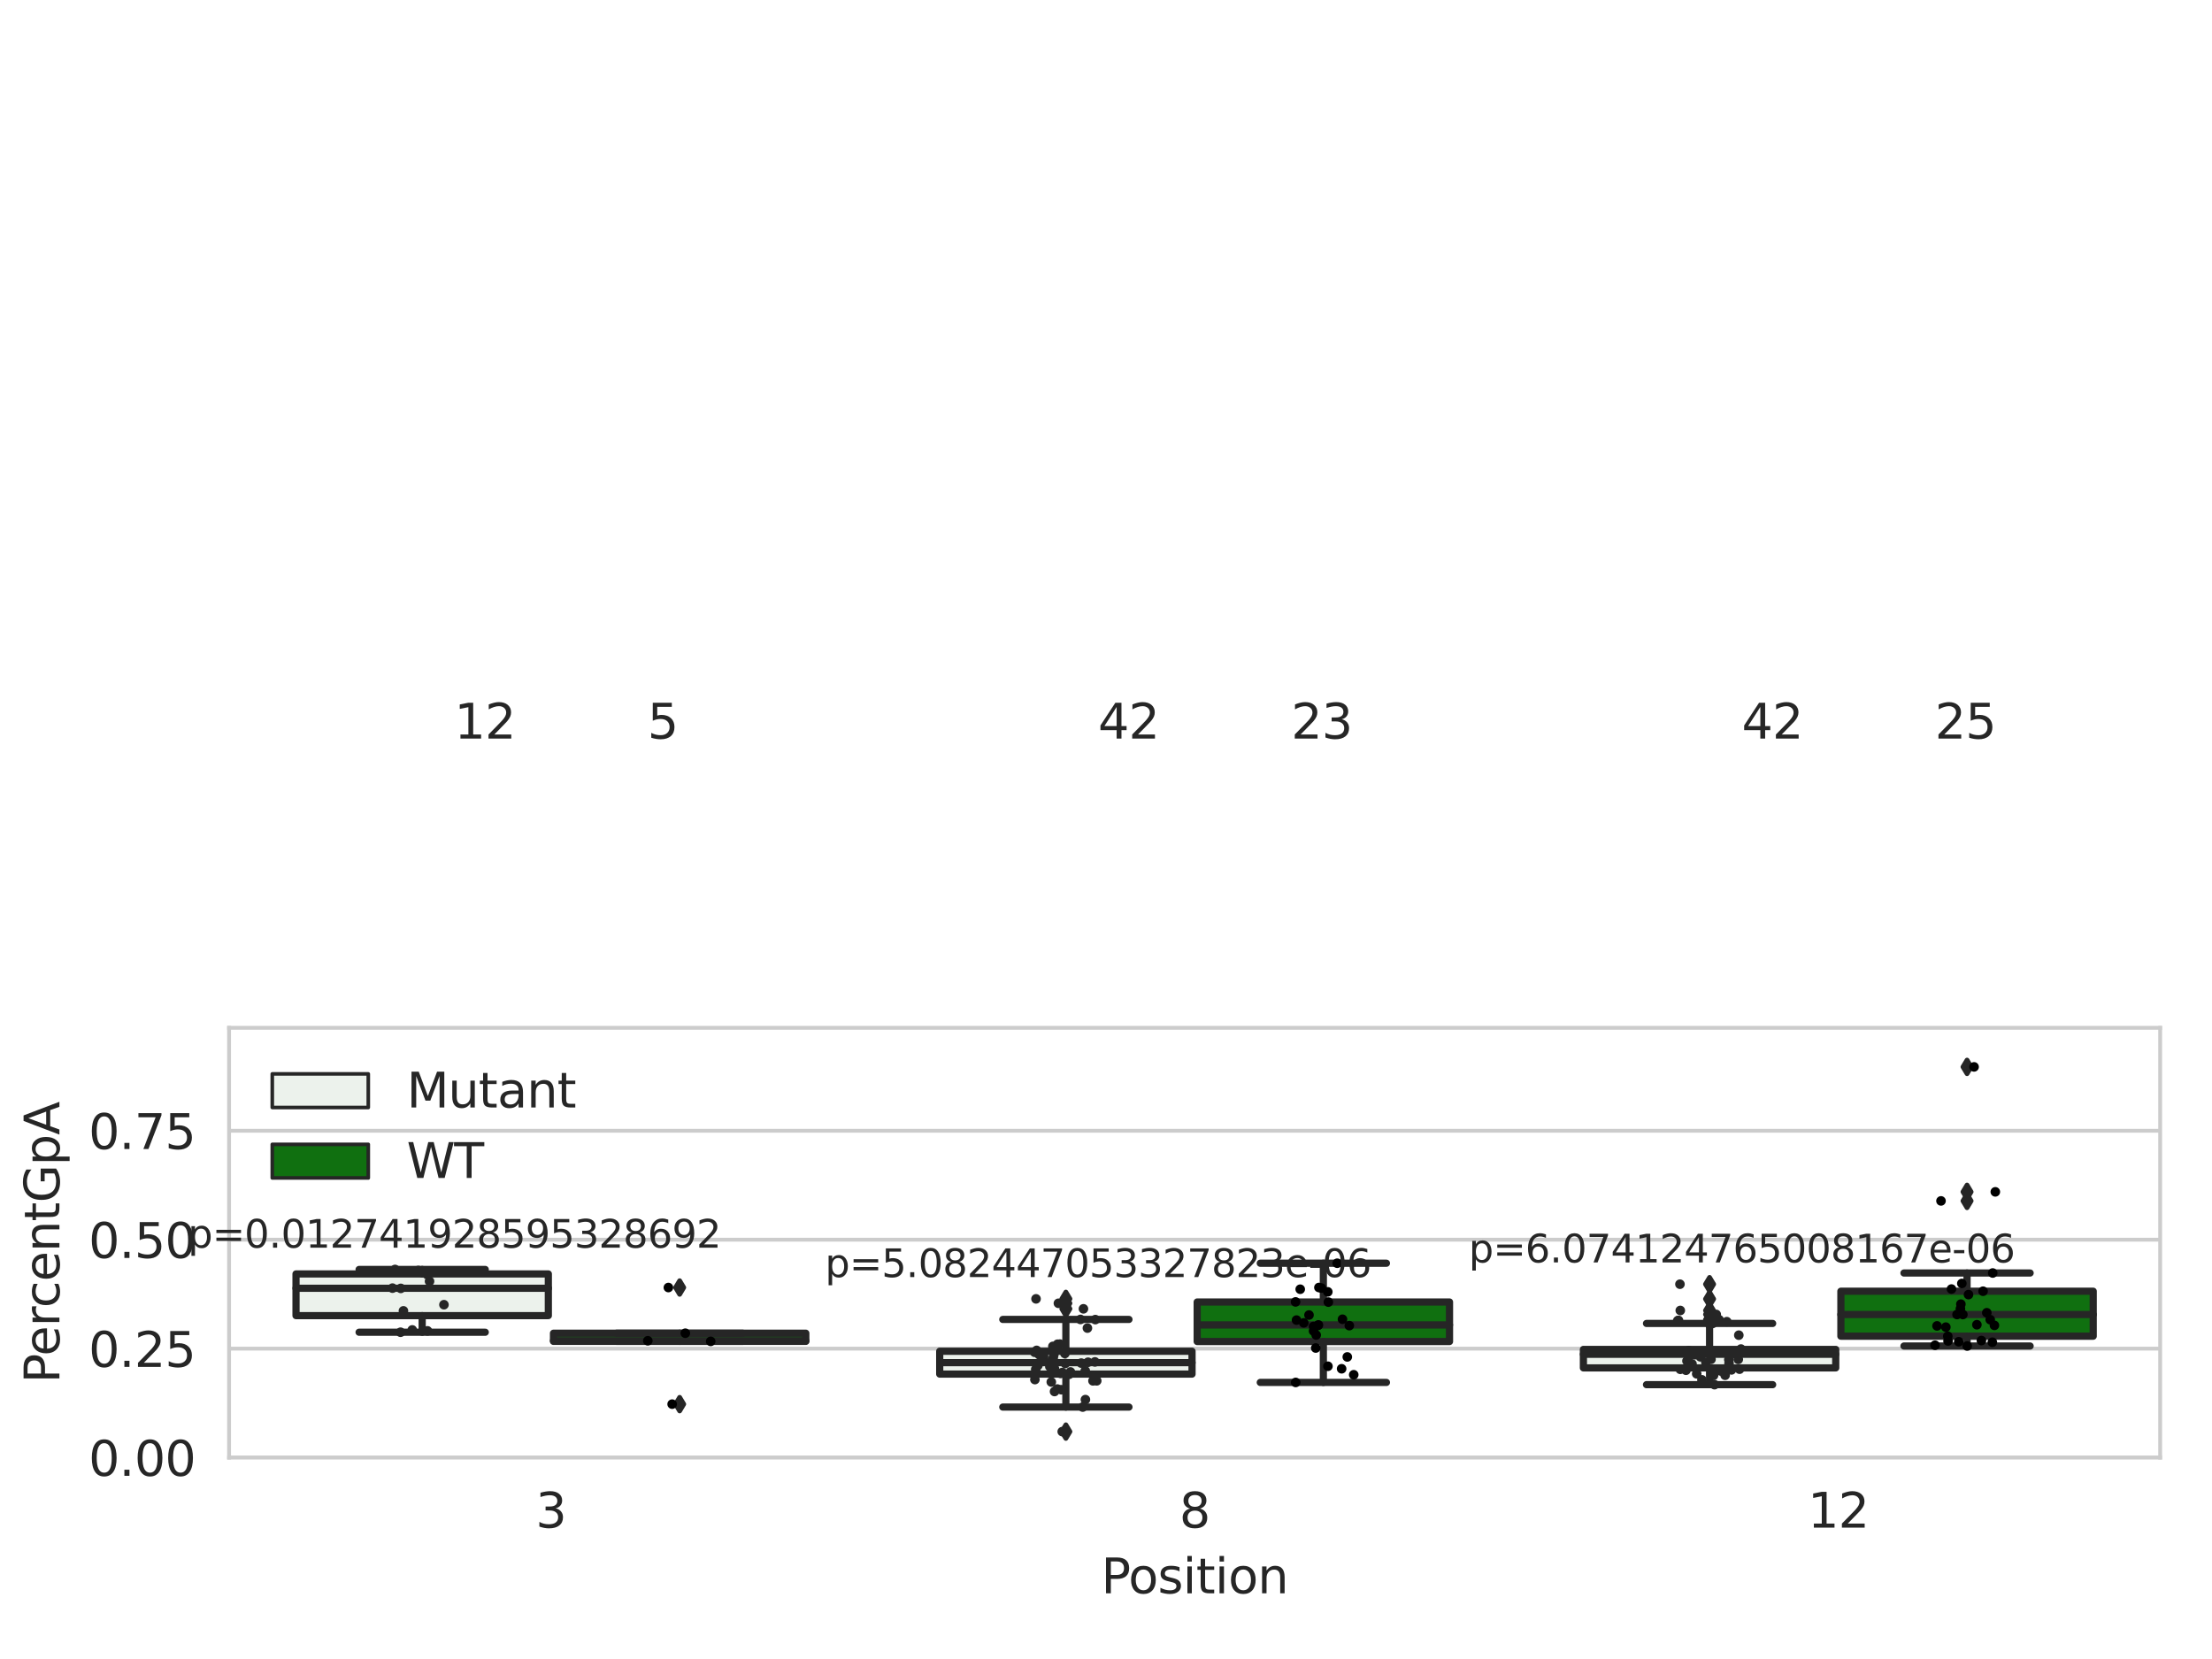 <?xml version="1.0" encoding="utf-8" standalone="no"?>
<!DOCTYPE svg PUBLIC "-//W3C//DTD SVG 1.1//EN"
  "http://www.w3.org/Graphics/SVG/1.1/DTD/svg11.dtd">
<svg xmlns:xlink="http://www.w3.org/1999/xlink" width="460.8pt" height="345.6pt" viewBox="0 0 460.8 345.6" xmlns="http://www.w3.org/2000/svg" version="1.1">
 <defs>
  <style type="text/css">*{stroke-linejoin: round; stroke-linecap: butt}</style>
 </defs>
 <g id="figure_1">
  <g id="patch_1">
   <path d="M 0 345.6 
L 460.8 345.6 
L 460.8 0 
L 0 0 
z
" style="fill: #ffffff"/>
  </g>
  <g id="axes_1">
   <g id="patch_2">
    <path d="M 47.72 303.64 
L 450 303.64 
L 450 214.114 
L 47.72 214.114 
z
" style="fill: #ffffff"/>
   </g>
   <g id="matplotlib.axis_1">
    <g id="xtick_1">
     <g id="text_1">
      <!-- 3 -->
      <g style="fill: #262626" transform="translate(111.585 318.238) scale(0.1 -0.1)">
       <defs>
        <path id="DejaVuSans-33" d="M 2597 2516 
Q 3050 2419 3304 2112 
Q 3559 1806 3559 1356 
Q 3559 666 3084 287 
Q 2609 -91 1734 -91 
Q 1441 -91 1130 -33 
Q 819 25 488 141 
L 488 750 
Q 750 597 1062 519 
Q 1375 441 1716 441 
Q 2309 441 2620 675 
Q 2931 909 2931 1356 
Q 2931 1769 2642 2001 
Q 2353 2234 1838 2234 
L 1294 2234 
L 1294 2753 
L 1863 2753 
Q 2328 2753 2575 2939 
Q 2822 3125 2822 3475 
Q 2822 3834 2567 4026 
Q 2313 4219 1838 4219 
Q 1578 4219 1281 4162 
Q 984 4106 628 3988 
L 628 4550 
Q 988 4650 1302 4700 
Q 1616 4750 1894 4750 
Q 2613 4750 3031 4423 
Q 3450 4097 3450 3541 
Q 3450 3153 3228 2886 
Q 3006 2619 2597 2516 
z
" transform="scale(0.016)"/>
       </defs>
       <use xlink:href="#DejaVuSans-33"/>
      </g>
     </g>
    </g>
    <g id="xtick_2">
     <g id="text_2">
      <!-- 8 -->
      <g style="fill: #262626" transform="translate(245.679 318.238) scale(0.1 -0.1)">
       <defs>
        <path id="DejaVuSans-38" d="M 2034 2216 
Q 1584 2216 1326 1975 
Q 1069 1734 1069 1313 
Q 1069 891 1326 650 
Q 1584 409 2034 409 
Q 2484 409 2743 651 
Q 3003 894 3003 1313 
Q 3003 1734 2745 1975 
Q 2488 2216 2034 2216 
z
M 1403 2484 
Q 997 2584 770 2862 
Q 544 3141 544 3541 
Q 544 4100 942 4425 
Q 1341 4750 2034 4750 
Q 2731 4750 3128 4425 
Q 3525 4100 3525 3541 
Q 3525 3141 3298 2862 
Q 3072 2584 2669 2484 
Q 3125 2378 3379 2068 
Q 3634 1759 3634 1313 
Q 3634 634 3220 271 
Q 2806 -91 2034 -91 
Q 1263 -91 848 271 
Q 434 634 434 1313 
Q 434 1759 690 2068 
Q 947 2378 1403 2484 
z
M 1172 3481 
Q 1172 3119 1398 2916 
Q 1625 2713 2034 2713 
Q 2441 2713 2670 2916 
Q 2900 3119 2900 3481 
Q 2900 3844 2670 4047 
Q 2441 4250 2034 4250 
Q 1625 4250 1398 4047 
Q 1172 3844 1172 3481 
z
" transform="scale(0.016)"/>
       </defs>
       <use xlink:href="#DejaVuSans-38"/>
      </g>
     </g>
    </g>
    <g id="xtick_3">
     <g id="text_3">
      <!-- 12 -->
      <g style="fill: #262626" transform="translate(376.591 318.238) scale(0.1 -0.1)">
       <defs>
        <path id="DejaVuSans-31" d="M 794 531 
L 1825 531 
L 1825 4091 
L 703 3866 
L 703 4441 
L 1819 4666 
L 2450 4666 
L 2450 531 
L 3481 531 
L 3481 0 
L 794 0 
L 794 531 
z
" transform="scale(0.016)"/>
        <path id="DejaVuSans-32" d="M 1228 531 
L 3431 531 
L 3431 0 
L 469 0 
L 469 531 
Q 828 903 1448 1529 
Q 2069 2156 2228 2338 
Q 2531 2678 2651 2914 
Q 2772 3150 2772 3378 
Q 2772 3750 2511 3984 
Q 2250 4219 1831 4219 
Q 1534 4219 1204 4116 
Q 875 4013 500 3803 
L 500 4441 
Q 881 4594 1212 4672 
Q 1544 4750 1819 4750 
Q 2544 4750 2975 4387 
Q 3406 4025 3406 3419 
Q 3406 3131 3298 2873 
Q 3191 2616 2906 2266 
Q 2828 2175 2409 1742 
Q 1991 1309 1228 531 
z
" transform="scale(0.016)"/>
       </defs>
       <use xlink:href="#DejaVuSans-31"/>
       <use xlink:href="#DejaVuSans-32" x="63.623"/>
      </g>
     </g>
    </g>
    <g id="text_4">
     <!-- Position -->
     <g style="fill: #262626" transform="translate(229.396 331.917) scale(0.1 -0.1)">
      <defs>
       <path id="DejaVuSans-50" d="M 1259 4147 
L 1259 2394 
L 2053 2394 
Q 2494 2394 2734 2622 
Q 2975 2850 2975 3272 
Q 2975 3691 2734 3919 
Q 2494 4147 2053 4147 
L 1259 4147 
z
M 628 4666 
L 2053 4666 
Q 2838 4666 3239 4311 
Q 3641 3956 3641 3272 
Q 3641 2581 3239 2228 
Q 2838 1875 2053 1875 
L 1259 1875 
L 1259 0 
L 628 0 
L 628 4666 
z
" transform="scale(0.016)"/>
       <path id="DejaVuSans-6f" d="M 1959 3097 
Q 1497 3097 1228 2736 
Q 959 2375 959 1747 
Q 959 1119 1226 758 
Q 1494 397 1959 397 
Q 2419 397 2687 759 
Q 2956 1122 2956 1747 
Q 2956 2369 2687 2733 
Q 2419 3097 1959 3097 
z
M 1959 3584 
Q 2709 3584 3137 3096 
Q 3566 2609 3566 1747 
Q 3566 888 3137 398 
Q 2709 -91 1959 -91 
Q 1206 -91 779 398 
Q 353 888 353 1747 
Q 353 2609 779 3096 
Q 1206 3584 1959 3584 
z
" transform="scale(0.016)"/>
       <path id="DejaVuSans-73" d="M 2834 3397 
L 2834 2853 
Q 2591 2978 2328 3040 
Q 2066 3103 1784 3103 
Q 1356 3103 1142 2972 
Q 928 2841 928 2578 
Q 928 2378 1081 2264 
Q 1234 2150 1697 2047 
L 1894 2003 
Q 2506 1872 2764 1633 
Q 3022 1394 3022 966 
Q 3022 478 2636 193 
Q 2250 -91 1575 -91 
Q 1294 -91 989 -36 
Q 684 19 347 128 
L 347 722 
Q 666 556 975 473 
Q 1284 391 1588 391 
Q 1994 391 2212 530 
Q 2431 669 2431 922 
Q 2431 1156 2273 1281 
Q 2116 1406 1581 1522 
L 1381 1569 
Q 847 1681 609 1914 
Q 372 2147 372 2553 
Q 372 3047 722 3315 
Q 1072 3584 1716 3584 
Q 2034 3584 2315 3537 
Q 2597 3491 2834 3397 
z
" transform="scale(0.016)"/>
       <path id="DejaVuSans-69" d="M 603 3500 
L 1178 3500 
L 1178 0 
L 603 0 
L 603 3500 
z
M 603 4863 
L 1178 4863 
L 1178 4134 
L 603 4134 
L 603 4863 
z
" transform="scale(0.016)"/>
       <path id="DejaVuSans-74" d="M 1172 4494 
L 1172 3500 
L 2356 3500 
L 2356 3053 
L 1172 3053 
L 1172 1153 
Q 1172 725 1289 603 
Q 1406 481 1766 481 
L 2356 481 
L 2356 0 
L 1766 0 
Q 1100 0 847 248 
Q 594 497 594 1153 
L 594 3053 
L 172 3053 
L 172 3500 
L 594 3500 
L 594 4494 
L 1172 4494 
z
" transform="scale(0.016)"/>
       <path id="DejaVuSans-6e" d="M 3513 2113 
L 3513 0 
L 2938 0 
L 2938 2094 
Q 2938 2591 2744 2837 
Q 2550 3084 2163 3084 
Q 1697 3084 1428 2787 
Q 1159 2491 1159 1978 
L 1159 0 
L 581 0 
L 581 3500 
L 1159 3500 
L 1159 2956 
Q 1366 3272 1645 3428 
Q 1925 3584 2291 3584 
Q 2894 3584 3203 3211 
Q 3513 2838 3513 2113 
z
" transform="scale(0.016)"/>
      </defs>
      <use xlink:href="#DejaVuSans-50"/>
      <use xlink:href="#DejaVuSans-6f" x="56.678"/>
      <use xlink:href="#DejaVuSans-73" x="117.859"/>
      <use xlink:href="#DejaVuSans-69" x="169.959"/>
      <use xlink:href="#DejaVuSans-74" x="197.742"/>
      <use xlink:href="#DejaVuSans-69" x="236.951"/>
      <use xlink:href="#DejaVuSans-6f" x="264.734"/>
      <use xlink:href="#DejaVuSans-6e" x="325.916"/>
     </g>
    </g>
   </g>
   <g id="matplotlib.axis_2">
    <g id="ytick_1">
     <g id="line2d_1">
      <path d="M 47.72 303.64 
L 450 303.64 
" clip-path="url(#p0fbc4bfdc2)" style="fill: none; stroke: #cccccc; stroke-width: 0.8; stroke-linecap: round"/>
     </g>
     <g id="text_5">
      <!-- 0.00 -->
      <g style="fill: #262626" transform="translate(18.454 307.439) scale(0.1 -0.1)">
       <defs>
        <path id="DejaVuSans-30" d="M 2034 4250 
Q 1547 4250 1301 3770 
Q 1056 3291 1056 2328 
Q 1056 1369 1301 889 
Q 1547 409 2034 409 
Q 2525 409 2770 889 
Q 3016 1369 3016 2328 
Q 3016 3291 2770 3770 
Q 2525 4250 2034 4250 
z
M 2034 4750 
Q 2819 4750 3233 4129 
Q 3647 3509 3647 2328 
Q 3647 1150 3233 529 
Q 2819 -91 2034 -91 
Q 1250 -91 836 529 
Q 422 1150 422 2328 
Q 422 3509 836 4129 
Q 1250 4750 2034 4750 
z
" transform="scale(0.016)"/>
        <path id="DejaVuSans-2e" d="M 684 794 
L 1344 794 
L 1344 0 
L 684 0 
L 684 794 
z
" transform="scale(0.016)"/>
       </defs>
       <use xlink:href="#DejaVuSans-30"/>
       <use xlink:href="#DejaVuSans-2e" x="63.623"/>
       <use xlink:href="#DejaVuSans-30" x="95.41"/>
       <use xlink:href="#DejaVuSans-30" x="159.033"/>
      </g>
     </g>
    </g>
    <g id="ytick_2">
     <g id="line2d_2">
      <path d="M 47.72 280.946 
L 450 280.946 
" clip-path="url(#p0fbc4bfdc2)" style="fill: none; stroke: #cccccc; stroke-width: 0.8; stroke-linecap: round"/>
     </g>
     <g id="text_6">
      <!-- 0.25 -->
      <g style="fill: #262626" transform="translate(18.454 284.745) scale(0.1 -0.1)">
       <defs>
        <path id="DejaVuSans-35" d="M 691 4666 
L 3169 4666 
L 3169 4134 
L 1269 4134 
L 1269 2991 
Q 1406 3038 1543 3061 
Q 1681 3084 1819 3084 
Q 2600 3084 3056 2656 
Q 3513 2228 3513 1497 
Q 3513 744 3044 326 
Q 2575 -91 1722 -91 
Q 1428 -91 1123 -41 
Q 819 9 494 109 
L 494 744 
Q 775 591 1075 516 
Q 1375 441 1709 441 
Q 2250 441 2565 725 
Q 2881 1009 2881 1497 
Q 2881 1984 2565 2268 
Q 2250 2553 1709 2553 
Q 1456 2553 1204 2497 
Q 953 2441 691 2322 
L 691 4666 
z
" transform="scale(0.016)"/>
       </defs>
       <use xlink:href="#DejaVuSans-30"/>
       <use xlink:href="#DejaVuSans-2e" x="63.623"/>
       <use xlink:href="#DejaVuSans-32" x="95.41"/>
       <use xlink:href="#DejaVuSans-35" x="159.033"/>
      </g>
     </g>
    </g>
    <g id="ytick_3">
     <g id="line2d_3">
      <path d="M 47.72 258.252 
L 450 258.252 
" clip-path="url(#p0fbc4bfdc2)" style="fill: none; stroke: #cccccc; stroke-width: 0.8; stroke-linecap: round"/>
     </g>
     <g id="text_7">
      <!-- 0.50 -->
      <g style="fill: #262626" transform="translate(18.454 262.051) scale(0.1 -0.1)">
       <use xlink:href="#DejaVuSans-30"/>
       <use xlink:href="#DejaVuSans-2e" x="63.623"/>
       <use xlink:href="#DejaVuSans-35" x="95.41"/>
       <use xlink:href="#DejaVuSans-30" x="159.033"/>
      </g>
     </g>
    </g>
    <g id="ytick_4">
     <g id="line2d_4">
      <path d="M 47.72 235.558 
L 450 235.558 
" clip-path="url(#p0fbc4bfdc2)" style="fill: none; stroke: #cccccc; stroke-width: 0.8; stroke-linecap: round"/>
     </g>
     <g id="text_8">
      <!-- 0.75 -->
      <g style="fill: #262626" transform="translate(18.454 239.357) scale(0.1 -0.1)">
       <defs>
        <path id="DejaVuSans-37" d="M 525 4666 
L 3525 4666 
L 3525 4397 
L 1831 0 
L 1172 0 
L 2766 4134 
L 525 4134 
L 525 4666 
z
" transform="scale(0.016)"/>
       </defs>
       <use xlink:href="#DejaVuSans-30"/>
       <use xlink:href="#DejaVuSans-2e" x="63.623"/>
       <use xlink:href="#DejaVuSans-37" x="95.41"/>
       <use xlink:href="#DejaVuSans-35" x="159.033"/>
      </g>
     </g>
    </g>
    <g id="text_9">
     <!-- PercentGpA -->
     <g style="fill: #262626" transform="translate(12.375 288.153) rotate(-90) scale(0.1 -0.1)">
      <defs>
       <path id="DejaVuSans-65" d="M 3597 1894 
L 3597 1613 
L 953 1613 
Q 991 1019 1311 708 
Q 1631 397 2203 397 
Q 2534 397 2845 478 
Q 3156 559 3463 722 
L 3463 178 
Q 3153 47 2828 -22 
Q 2503 -91 2169 -91 
Q 1331 -91 842 396 
Q 353 884 353 1716 
Q 353 2575 817 3079 
Q 1281 3584 2069 3584 
Q 2775 3584 3186 3129 
Q 3597 2675 3597 1894 
z
M 3022 2063 
Q 3016 2534 2758 2815 
Q 2500 3097 2075 3097 
Q 1594 3097 1305 2825 
Q 1016 2553 972 2059 
L 3022 2063 
z
" transform="scale(0.016)"/>
       <path id="DejaVuSans-72" d="M 2631 2963 
Q 2534 3019 2420 3045 
Q 2306 3072 2169 3072 
Q 1681 3072 1420 2755 
Q 1159 2438 1159 1844 
L 1159 0 
L 581 0 
L 581 3500 
L 1159 3500 
L 1159 2956 
Q 1341 3275 1631 3429 
Q 1922 3584 2338 3584 
Q 2397 3584 2469 3576 
Q 2541 3569 2628 3553 
L 2631 2963 
z
" transform="scale(0.016)"/>
       <path id="DejaVuSans-63" d="M 3122 3366 
L 3122 2828 
Q 2878 2963 2633 3030 
Q 2388 3097 2138 3097 
Q 1578 3097 1268 2742 
Q 959 2388 959 1747 
Q 959 1106 1268 751 
Q 1578 397 2138 397 
Q 2388 397 2633 464 
Q 2878 531 3122 666 
L 3122 134 
Q 2881 22 2623 -34 
Q 2366 -91 2075 -91 
Q 1284 -91 818 406 
Q 353 903 353 1747 
Q 353 2603 823 3093 
Q 1294 3584 2113 3584 
Q 2378 3584 2631 3529 
Q 2884 3475 3122 3366 
z
" transform="scale(0.016)"/>
       <path id="DejaVuSans-47" d="M 3809 666 
L 3809 1919 
L 2778 1919 
L 2778 2438 
L 4434 2438 
L 4434 434 
Q 4069 175 3628 42 
Q 3188 -91 2688 -91 
Q 1594 -91 976 548 
Q 359 1188 359 2328 
Q 359 3472 976 4111 
Q 1594 4750 2688 4750 
Q 3144 4750 3555 4637 
Q 3966 4525 4313 4306 
L 4313 3634 
Q 3963 3931 3569 4081 
Q 3175 4231 2741 4231 
Q 1884 4231 1454 3753 
Q 1025 3275 1025 2328 
Q 1025 1384 1454 906 
Q 1884 428 2741 428 
Q 3075 428 3337 486 
Q 3600 544 3809 666 
z
" transform="scale(0.016)"/>
       <path id="DejaVuSans-70" d="M 1159 525 
L 1159 -1331 
L 581 -1331 
L 581 3500 
L 1159 3500 
L 1159 2969 
Q 1341 3281 1617 3432 
Q 1894 3584 2278 3584 
Q 2916 3584 3314 3078 
Q 3713 2572 3713 1747 
Q 3713 922 3314 415 
Q 2916 -91 2278 -91 
Q 1894 -91 1617 61 
Q 1341 213 1159 525 
z
M 3116 1747 
Q 3116 2381 2855 2742 
Q 2594 3103 2138 3103 
Q 1681 3103 1420 2742 
Q 1159 2381 1159 1747 
Q 1159 1113 1420 752 
Q 1681 391 2138 391 
Q 2594 391 2855 752 
Q 3116 1113 3116 1747 
z
" transform="scale(0.016)"/>
       <path id="DejaVuSans-41" d="M 2188 4044 
L 1331 1722 
L 3047 1722 
L 2188 4044 
z
M 1831 4666 
L 2547 4666 
L 4325 0 
L 3669 0 
L 3244 1197 
L 1141 1197 
L 716 0 
L 50 0 
L 1831 4666 
z
" transform="scale(0.016)"/>
      </defs>
      <use xlink:href="#DejaVuSans-50"/>
      <use xlink:href="#DejaVuSans-65" x="56.678"/>
      <use xlink:href="#DejaVuSans-72" x="118.201"/>
      <use xlink:href="#DejaVuSans-63" x="157.064"/>
      <use xlink:href="#DejaVuSans-65" x="212.045"/>
      <use xlink:href="#DejaVuSans-6e" x="273.568"/>
      <use xlink:href="#DejaVuSans-74" x="336.947"/>
      <use xlink:href="#DejaVuSans-47" x="376.156"/>
      <use xlink:href="#DejaVuSans-70" x="453.646"/>
      <use xlink:href="#DejaVuSans-41" x="517.123"/>
     </g>
    </g>
   </g>
   <g id="patch_3">
    <path d="M 61.666 274.068 
L 114.23 274.068 
L 114.23 265.385 
L 61.666 265.385 
L 61.666 274.068 
z
" clip-path="url(#p0fbc4bfdc2)" style="fill: #ecf2ec; stroke: #262626; stroke-width: 1.5; stroke-linejoin: miter"/>
   </g>
   <g id="patch_4">
    <path d="M 115.303 279.43 
L 167.868 279.43 
L 167.868 277.734 
L 115.303 277.734 
L 115.303 279.43 
z
" clip-path="url(#p0fbc4bfdc2)" style="fill: #107010; stroke: #262626; stroke-width: 1.5; stroke-linejoin: miter"/>
   </g>
   <g id="patch_5">
    <path d="M 195.759 286.248 
L 248.324 286.248 
L 248.324 281.489 
L 195.759 281.489 
L 195.759 286.248 
z
" clip-path="url(#p0fbc4bfdc2)" style="fill: #ecf2ec; stroke: #262626; stroke-width: 1.5; stroke-linejoin: miter"/>
   </g>
   <g id="patch_6">
    <path d="M 249.396 279.464 
L 301.961 279.464 
L 301.961 271.232 
L 249.396 271.232 
L 249.396 279.464 
z
" clip-path="url(#p0fbc4bfdc2)" style="fill: #107010; stroke: #262626; stroke-width: 1.5; stroke-linejoin: miter"/>
   </g>
   <g id="patch_7">
    <path d="M 329.852 284.954 
L 382.417 284.954 
L 382.417 281.108 
L 329.852 281.108 
L 329.852 284.954 
z
" clip-path="url(#p0fbc4bfdc2)" style="fill: #ecf2ec; stroke: #262626; stroke-width: 1.5; stroke-linejoin: miter"/>
   </g>
   <g id="patch_8">
    <path d="M 383.49 278.354 
L 436.054 278.354 
L 436.054 268.985 
L 383.49 268.985 
L 383.49 278.354 
z
" clip-path="url(#p0fbc4bfdc2)" style="fill: #107010; stroke: #262626; stroke-width: 1.5; stroke-linejoin: miter"/>
   </g>
   <g id="patch_9">
    <path d="M 114.767 303.64 
L 114.767 303.64 
L 114.767 303.64 
L 114.767 303.64 
z
" clip-path="url(#p0fbc4bfdc2)" style="fill: #ecf2ec; stroke: #262626; stroke-width: 0.75; stroke-linejoin: miter"/>
   </g>
   <g id="patch_10">
    <path d="M 114.767 303.64 
L 114.767 303.64 
L 114.767 303.64 
L 114.767 303.64 
z
" clip-path="url(#p0fbc4bfdc2)" style="fill: #107010; stroke: #262626; stroke-width: 0.75; stroke-linejoin: miter"/>
   </g>
   <g id="PathCollection_1"/>
   <g id="PathCollection_2"/>
   <g id="line2d_5">
    <path d="M 87.948 274.068 
L 87.948 277.528 
" clip-path="url(#p0fbc4bfdc2)" style="fill: none; stroke: #262626; stroke-width: 1.5; stroke-linecap: round"/>
   </g>
   <g id="line2d_6">
    <path d="M 87.948 265.385 
L 87.948 264.452 
" clip-path="url(#p0fbc4bfdc2)" style="fill: none; stroke: #262626; stroke-width: 1.5; stroke-linecap: round"/>
   </g>
   <g id="line2d_7">
    <path d="M 74.807 277.528 
L 101.089 277.528 
" clip-path="url(#p0fbc4bfdc2)" style="fill: none; stroke: #262626; stroke-width: 1.5; stroke-linecap: round"/>
   </g>
   <g id="line2d_8">
    <path d="M 74.807 264.452 
L 101.089 264.452 
" clip-path="url(#p0fbc4bfdc2)" style="fill: none; stroke: #262626; stroke-width: 1.5; stroke-linecap: round"/>
   </g>
   <g id="line2d_9"/>
   <g id="line2d_10">
    <path d="M 141.585 279.43 
L 141.585 279.43 
" clip-path="url(#p0fbc4bfdc2)" style="fill: none; stroke: #262626; stroke-width: 1.5; stroke-linecap: round"/>
   </g>
   <g id="line2d_11">
    <path d="M 141.585 277.734 
L 141.585 277.734 
" clip-path="url(#p0fbc4bfdc2)" style="fill: none; stroke: #262626; stroke-width: 1.5; stroke-linecap: round"/>
   </g>
   <g id="line2d_12">
    <path d="M 128.444 279.43 
L 154.726 279.43 
" clip-path="url(#p0fbc4bfdc2)" style="fill: none; stroke: #262626; stroke-width: 1.5; stroke-linecap: round"/>
   </g>
   <g id="line2d_13">
    <path d="M 128.444 277.734 
L 154.726 277.734 
" clip-path="url(#p0fbc4bfdc2)" style="fill: none; stroke: #262626; stroke-width: 1.5; stroke-linecap: round"/>
   </g>
   <g id="line2d_14">
    <defs>
     <path id="m41b91ce11a" d="M -0 1.414 
L 0.849 0 
L 0 -1.414 
L -0.849 -0 
z
" style="stroke: #262626; stroke-linejoin: miter"/>
    </defs>
    <g clip-path="url(#p0fbc4bfdc2)">
     <use xlink:href="#m41b91ce11a" x="141.585" y="292.508" style="fill: #262626; stroke: #262626; stroke-linejoin: miter"/>
     <use xlink:href="#m41b91ce11a" x="141.585" y="268.215" style="fill: #262626; stroke: #262626; stroke-linejoin: miter"/>
    </g>
   </g>
   <g id="line2d_15">
    <path d="M 222.041 286.248 
L 222.041 293.118 
" clip-path="url(#p0fbc4bfdc2)" style="fill: none; stroke: #262626; stroke-width: 1.5; stroke-linecap: round"/>
   </g>
   <g id="line2d_16">
    <path d="M 222.041 281.489 
L 222.041 274.863 
" clip-path="url(#p0fbc4bfdc2)" style="fill: none; stroke: #262626; stroke-width: 1.5; stroke-linecap: round"/>
   </g>
   <g id="line2d_17">
    <path d="M 208.9 293.118 
L 235.182 293.118 
" clip-path="url(#p0fbc4bfdc2)" style="fill: none; stroke: #262626; stroke-width: 1.5; stroke-linecap: round"/>
   </g>
   <g id="line2d_18">
    <path d="M 208.9 274.863 
L 235.182 274.863 
" clip-path="url(#p0fbc4bfdc2)" style="fill: none; stroke: #262626; stroke-width: 1.5; stroke-linecap: round"/>
   </g>
   <g id="line2d_19">
    <g clip-path="url(#p0fbc4bfdc2)">
     <use xlink:href="#m41b91ce11a" x="222.041" y="298.229" style="fill: #262626; stroke: #262626; stroke-linejoin: miter"/>
     <use xlink:href="#m41b91ce11a" x="222.041" y="270.576" style="fill: #262626; stroke: #262626; stroke-linejoin: miter"/>
     <use xlink:href="#m41b91ce11a" x="222.041" y="272.65" style="fill: #262626; stroke: #262626; stroke-linejoin: miter"/>
     <use xlink:href="#m41b91ce11a" x="222.041" y="271.498" style="fill: #262626; stroke: #262626; stroke-linejoin: miter"/>
    </g>
   </g>
   <g id="line2d_20">
    <path d="M 275.679 279.464 
L 275.679 287.985 
" clip-path="url(#p0fbc4bfdc2)" style="fill: none; stroke: #262626; stroke-width: 1.5; stroke-linecap: round"/>
   </g>
   <g id="line2d_21">
    <path d="M 275.679 271.232 
L 275.679 263.154 
" clip-path="url(#p0fbc4bfdc2)" style="fill: none; stroke: #262626; stroke-width: 1.5; stroke-linecap: round"/>
   </g>
   <g id="line2d_22">
    <path d="M 262.538 287.985 
L 288.82 287.985 
" clip-path="url(#p0fbc4bfdc2)" style="fill: none; stroke: #262626; stroke-width: 1.5; stroke-linecap: round"/>
   </g>
   <g id="line2d_23">
    <path d="M 262.538 263.154 
L 288.82 263.154 
" clip-path="url(#p0fbc4bfdc2)" style="fill: none; stroke: #262626; stroke-width: 1.5; stroke-linecap: round"/>
   </g>
   <g id="line2d_24"/>
   <g id="line2d_25">
    <path d="M 356.135 284.954 
L 356.135 288.45 
" clip-path="url(#p0fbc4bfdc2)" style="fill: none; stroke: #262626; stroke-width: 1.5; stroke-linecap: round"/>
   </g>
   <g id="line2d_26">
    <path d="M 356.135 281.108 
L 356.135 275.698 
" clip-path="url(#p0fbc4bfdc2)" style="fill: none; stroke: #262626; stroke-width: 1.5; stroke-linecap: round"/>
   </g>
   <g id="line2d_27">
    <path d="M 342.994 288.45 
L 369.276 288.45 
" clip-path="url(#p0fbc4bfdc2)" style="fill: none; stroke: #262626; stroke-width: 1.5; stroke-linecap: round"/>
   </g>
   <g id="line2d_28">
    <path d="M 342.994 275.698 
L 369.276 275.698 
" clip-path="url(#p0fbc4bfdc2)" style="fill: none; stroke: #262626; stroke-width: 1.5; stroke-linecap: round"/>
   </g>
   <g id="line2d_29">
    <g clip-path="url(#p0fbc4bfdc2)">
     <use xlink:href="#m41b91ce11a" x="356.135" y="275.066" style="fill: #262626; stroke: #262626; stroke-linejoin: miter"/>
     <use xlink:href="#m41b91ce11a" x="356.135" y="274.901" style="fill: #262626; stroke: #262626; stroke-linejoin: miter"/>
     <use xlink:href="#m41b91ce11a" x="356.135" y="275.119" style="fill: #262626; stroke: #262626; stroke-linejoin: miter"/>
     <use xlink:href="#m41b91ce11a" x="356.135" y="273.819" style="fill: #262626; stroke: #262626; stroke-linejoin: miter"/>
     <use xlink:href="#m41b91ce11a" x="356.135" y="267.522" style="fill: #262626; stroke: #262626; stroke-linejoin: miter"/>
     <use xlink:href="#m41b91ce11a" x="356.135" y="270.6" style="fill: #262626; stroke: #262626; stroke-linejoin: miter"/>
     <use xlink:href="#m41b91ce11a" x="356.135" y="275.329" style="fill: #262626; stroke: #262626; stroke-linejoin: miter"/>
     <use xlink:href="#m41b91ce11a" x="356.135" y="272.994" style="fill: #262626; stroke: #262626; stroke-linejoin: miter"/>
    </g>
   </g>
   <g id="line2d_30">
    <path d="M 409.772 278.354 
L 409.772 280.4 
" clip-path="url(#p0fbc4bfdc2)" style="fill: none; stroke: #262626; stroke-width: 1.5; stroke-linecap: round"/>
   </g>
   <g id="line2d_31">
    <path d="M 409.772 268.985 
L 409.772 265.191 
" clip-path="url(#p0fbc4bfdc2)" style="fill: none; stroke: #262626; stroke-width: 1.5; stroke-linecap: round"/>
   </g>
   <g id="line2d_32">
    <path d="M 396.631 280.4 
L 422.913 280.4 
" clip-path="url(#p0fbc4bfdc2)" style="fill: none; stroke: #262626; stroke-width: 1.5; stroke-linecap: round"/>
   </g>
   <g id="line2d_33">
    <path d="M 396.631 265.191 
L 422.913 265.191 
" clip-path="url(#p0fbc4bfdc2)" style="fill: none; stroke: #262626; stroke-width: 1.5; stroke-linecap: round"/>
   </g>
   <g id="line2d_34">
    <g clip-path="url(#p0fbc4bfdc2)">
     <use xlink:href="#m41b91ce11a" x="409.772" y="248.284" style="fill: #262626; stroke: #262626; stroke-linejoin: miter"/>
     <use xlink:href="#m41b91ce11a" x="409.772" y="222.252" style="fill: #262626; stroke: #262626; stroke-linejoin: miter"/>
     <use xlink:href="#m41b91ce11a" x="409.772" y="250.172" style="fill: #262626; stroke: #262626; stroke-linejoin: miter"/>
    </g>
   </g>
   <g id="line2d_35">
    <path d="M 61.666 268.367 
L 114.23 268.367 
" clip-path="url(#p0fbc4bfdc2)" style="fill: none; stroke: #262626; stroke-width: 1.5; stroke-linecap: round"/>
   </g>
   <g id="line2d_36">
    <path d="M 115.303 279.304 
L 167.868 279.304 
" clip-path="url(#p0fbc4bfdc2)" style="fill: none; stroke: #262626; stroke-width: 1.5; stroke-linecap: round"/>
   </g>
   <g id="line2d_37">
    <path d="M 195.759 283.868 
L 248.324 283.868 
" clip-path="url(#p0fbc4bfdc2)" style="fill: none; stroke: #262626; stroke-width: 1.5; stroke-linecap: round"/>
   </g>
   <g id="line2d_38">
    <path d="M 249.396 276.006 
L 301.961 276.006 
" clip-path="url(#p0fbc4bfdc2)" style="fill: none; stroke: #262626; stroke-width: 1.5; stroke-linecap: round"/>
   </g>
   <g id="line2d_39">
    <path d="M 329.852 282.12 
L 382.417 282.12 
" clip-path="url(#p0fbc4bfdc2)" style="fill: none; stroke: #262626; stroke-width: 1.5; stroke-linecap: round"/>
   </g>
   <g id="line2d_40">
    <path d="M 383.49 273.843 
L 436.054 273.843 
" clip-path="url(#p0fbc4bfdc2)" style="fill: none; stroke: #262626; stroke-width: 1.5; stroke-linecap: round"/>
   </g>
   <g id="patch_11">
    <path d="M 47.72 303.64 
L 47.72 214.114 
" style="fill: none; stroke: #cccccc; stroke-width: 0.8; stroke-linejoin: miter; stroke-linecap: square"/>
   </g>
   <g id="patch_12">
    <path d="M 450 303.64 
L 450 214.114 
" style="fill: none; stroke: #cccccc; stroke-width: 0.8; stroke-linejoin: miter; stroke-linecap: square"/>
   </g>
   <g id="patch_13">
    <path d="M 47.72 303.64 
L 450 303.64 
" style="fill: none; stroke: #cccccc; stroke-width: 0.8; stroke-linejoin: miter; stroke-linecap: square"/>
   </g>
   <g id="patch_14">
    <path d="M 47.72 214.114 
L 450 214.114 
" style="fill: none; stroke: #cccccc; stroke-width: 0.8; stroke-linejoin: miter; stroke-linecap: square"/>
   </g>
   <g id="PathCollection_3">
    <defs>
     <path id="C0_0_cd27f5e873" d="M 0 1 
C 0.265 1 0.52 0.895 0.707 0.707 
C 0.895 0.52 1 0.265 1 -0 
C 1 -0.265 0.895 -0.52 0.707 -0.707 
C 0.52 -0.895 0.265 -1 0 -1 
C -0.265 -1 -0.52 -0.895 -0.707 -0.707 
C -0.895 -0.52 -1 -0.265 -1 0 
C -1 0.265 -0.895 0.52 -0.707 0.707 
C -0.52 0.895 -0.265 1 0 1 
z
"/>
    </defs>
    <g clip-path="url(#p0fbc4bfdc2)">
     <use xlink:href="#C0_0_cd27f5e873" x="87.15" y="264.665" style="fill: #262626"/>
    </g>
    <g clip-path="url(#p0fbc4bfdc2)">
     <use xlink:href="#C0_0_cd27f5e873" x="83.492" y="268.394" style="fill: #262626"/>
    </g>
    <g clip-path="url(#p0fbc4bfdc2)">
     <use xlink:href="#C0_0_cd27f5e873" x="84.043" y="273.075" style="fill: #262626"/>
    </g>
    <g clip-path="url(#p0fbc4bfdc2)">
     <use xlink:href="#C0_0_cd27f5e873" x="89.791" y="265.026" style="fill: #262626"/>
    </g>
    <g clip-path="url(#p0fbc4bfdc2)">
     <use xlink:href="#C0_0_cd27f5e873" x="81.762" y="268.34" style="fill: #262626"/>
    </g>
    <g clip-path="url(#p0fbc4bfdc2)">
     <use xlink:href="#C0_0_cd27f5e873" x="88.995" y="265.504" style="fill: #262626"/>
    </g>
    <g clip-path="url(#p0fbc4bfdc2)">
     <use xlink:href="#C0_0_cd27f5e873" x="89.053" y="277.244" style="fill: #262626"/>
    </g>
    <g clip-path="url(#p0fbc4bfdc2)">
     <use xlink:href="#C0_0_cd27f5e873" x="82.296" y="264.452" style="fill: #262626"/>
    </g>
    <g clip-path="url(#p0fbc4bfdc2)">
     <use xlink:href="#C0_0_cd27f5e873" x="83.443" y="277.528" style="fill: #262626"/>
    </g>
    <g clip-path="url(#p0fbc4bfdc2)">
     <use xlink:href="#C0_0_cd27f5e873" x="89.481" y="266.916" style="fill: #262626"/>
    </g>
    <g clip-path="url(#p0fbc4bfdc2)">
     <use xlink:href="#C0_0_cd27f5e873" x="92.483" y="271.794" style="fill: #262626"/>
    </g>
    <g clip-path="url(#p0fbc4bfdc2)">
     <use xlink:href="#C0_0_cd27f5e873" x="85.881" y="277.045" style="fill: #262626"/>
    </g>
   </g>
   <g id="PathCollection_4">
    <defs>
     <path id="C1_0_0160870bd0" d="M 0 1 
C 0.265 1 0.52 0.895 0.707 0.707 
C 0.895 0.52 1 0.265 1 -0 
C 1 -0.265 0.895 -0.52 0.707 -0.707 
C 0.52 -0.895 0.265 -1 0 -1 
C -0.265 -1 -0.52 -0.895 -0.707 -0.707 
C -0.895 -0.52 -1 -0.265 -1 0 
C -1 0.265 -0.895 0.52 -0.707 0.707 
C -0.52 0.895 -0.265 1 0 1 
z
"/>
    </defs>
    <g clip-path="url(#p0fbc4bfdc2)">
     <use xlink:href="#C1_0_0160870bd0" x="139.238" y="268.215"/>
    </g>
    <g clip-path="url(#p0fbc4bfdc2)">
     <use xlink:href="#C1_0_0160870bd0" x="140.022" y="292.508"/>
    </g>
    <g clip-path="url(#p0fbc4bfdc2)">
     <use xlink:href="#C1_0_0160870bd0" x="148.053" y="279.43"/>
    </g>
    <g clip-path="url(#p0fbc4bfdc2)">
     <use xlink:href="#C1_0_0160870bd0" x="134.95" y="279.304"/>
    </g>
    <g clip-path="url(#p0fbc4bfdc2)">
     <use xlink:href="#C1_0_0160870bd0" x="142.765" y="277.734"/>
    </g>
   </g>
   <g id="PathCollection_5">
    <defs>
     <path id="C2_0_a2c7d5406a" d="M 0 1 
C 0.265 1 0.52 0.895 0.707 0.707 
C 0.895 0.52 1 0.265 1 -0 
C 1 -0.265 0.895 -0.52 0.707 -0.707 
C 0.52 -0.895 0.265 -1 0 -1 
C -0.265 -1 -0.52 -0.895 -0.707 -0.707 
C -0.895 -0.52 -1 -0.265 -1 0 
C -1 0.265 -0.895 0.52 -0.707 0.707 
C -0.52 0.895 -0.265 1 0 1 
z
"/>
    </defs>
    <g clip-path="url(#p0fbc4bfdc2)">
     <use xlink:href="#C2_0_a2c7d5406a" x="225.081" y="274.863" style="fill: #262626"/>
    </g>
    <g clip-path="url(#p0fbc4bfdc2)">
     <use xlink:href="#C2_0_a2c7d5406a" x="219.332" y="280.478" style="fill: #262626"/>
    </g>
    <g clip-path="url(#p0fbc4bfdc2)">
     <use xlink:href="#C2_0_a2c7d5406a" x="228.179" y="274.894" style="fill: #262626"/>
    </g>
    <g clip-path="url(#p0fbc4bfdc2)">
     <use xlink:href="#C2_0_a2c7d5406a" x="222.995" y="285.798" style="fill: #262626"/>
    </g>
    <g clip-path="url(#p0fbc4bfdc2)">
     <use xlink:href="#C2_0_a2c7d5406a" x="219.006" y="287.892" style="fill: #262626"/>
    </g>
    <g clip-path="url(#p0fbc4bfdc2)">
     <use xlink:href="#C2_0_a2c7d5406a" x="220.808" y="280" style="fill: #262626"/>
    </g>
    <g clip-path="url(#p0fbc4bfdc2)">
     <use xlink:href="#C2_0_a2c7d5406a" x="221.323" y="285.921" style="fill: #262626"/>
    </g>
    <g clip-path="url(#p0fbc4bfdc2)">
     <use xlink:href="#C2_0_a2c7d5406a" x="221.919" y="284.03" style="fill: #262626"/>
    </g>
    <g clip-path="url(#p0fbc4bfdc2)">
     <use xlink:href="#C2_0_a2c7d5406a" x="226.079" y="285.565" style="fill: #262626"/>
    </g>
    <g clip-path="url(#p0fbc4bfdc2)">
     <use xlink:href="#C2_0_a2c7d5406a" x="225.244" y="283.957" style="fill: #262626"/>
    </g>
    <g clip-path="url(#p0fbc4bfdc2)">
     <use xlink:href="#C2_0_a2c7d5406a" x="216.495" y="282.203" style="fill: #262626"/>
    </g>
    <g clip-path="url(#p0fbc4bfdc2)">
     <use xlink:href="#C2_0_a2c7d5406a" x="219.169" y="283.392" style="fill: #262626"/>
    </g>
    <g clip-path="url(#p0fbc4bfdc2)">
     <use xlink:href="#C2_0_a2c7d5406a" x="219.531" y="282.235" style="fill: #262626"/>
    </g>
    <g clip-path="url(#p0fbc4bfdc2)">
     <use xlink:href="#C2_0_a2c7d5406a" x="226.529" y="276.665" style="fill: #262626"/>
    </g>
    <g clip-path="url(#p0fbc4bfdc2)">
     <use xlink:href="#C2_0_a2c7d5406a" x="215.591" y="287.392" style="fill: #262626"/>
    </g>
    <g clip-path="url(#p0fbc4bfdc2)">
     <use xlink:href="#C2_0_a2c7d5406a" x="221.084" y="289.503" style="fill: #262626"/>
    </g>
    <g clip-path="url(#p0fbc4bfdc2)">
     <use xlink:href="#C2_0_a2c7d5406a" x="228.092" y="283.708" style="fill: #262626"/>
    </g>
    <g clip-path="url(#p0fbc4bfdc2)">
     <use xlink:href="#C2_0_a2c7d5406a" x="227.689" y="287.656" style="fill: #262626"/>
    </g>
    <g clip-path="url(#p0fbc4bfdc2)">
     <use xlink:href="#C2_0_a2c7d5406a" x="219.68" y="289.876" style="fill: #262626"/>
    </g>
    <g clip-path="url(#p0fbc4bfdc2)">
     <use xlink:href="#C2_0_a2c7d5406a" x="217.409" y="282.689" style="fill: #262626"/>
    </g>
    <g clip-path="url(#p0fbc4bfdc2)">
     <use xlink:href="#C2_0_a2c7d5406a" x="226.652" y="283.779" style="fill: #262626"/>
    </g>
    <g clip-path="url(#p0fbc4bfdc2)">
     <use xlink:href="#C2_0_a2c7d5406a" x="221.281" y="298.229" style="fill: #262626"/>
    </g>
    <g clip-path="url(#p0fbc4bfdc2)">
     <use xlink:href="#C2_0_a2c7d5406a" x="228.47" y="287.649" style="fill: #262626"/>
    </g>
    <g clip-path="url(#p0fbc4bfdc2)">
     <use xlink:href="#C2_0_a2c7d5406a" x="219.225" y="281.417" style="fill: #262626"/>
    </g>
    <g clip-path="url(#p0fbc4bfdc2)">
     <use xlink:href="#C2_0_a2c7d5406a" x="220.942" y="286.105" style="fill: #262626"/>
    </g>
    <g clip-path="url(#p0fbc4bfdc2)">
     <use xlink:href="#C2_0_a2c7d5406a" x="215.824" y="270.576" style="fill: #262626"/>
    </g>
    <g clip-path="url(#p0fbc4bfdc2)">
     <use xlink:href="#C2_0_a2c7d5406a" x="216.202" y="284.46" style="fill: #262626"/>
    </g>
    <g clip-path="url(#p0fbc4bfdc2)">
     <use xlink:href="#C2_0_a2c7d5406a" x="226.113" y="291.563" style="fill: #262626"/>
    </g>
    <g clip-path="url(#p0fbc4bfdc2)">
     <use xlink:href="#C2_0_a2c7d5406a" x="225.554" y="293.118" style="fill: #262626"/>
    </g>
    <g clip-path="url(#p0fbc4bfdc2)">
     <use xlink:href="#C2_0_a2c7d5406a" x="215.762" y="285.265" style="fill: #262626"/>
    </g>
    <g clip-path="url(#p0fbc4bfdc2)">
     <use xlink:href="#C2_0_a2c7d5406a" x="215.946" y="281.31" style="fill: #262626"/>
    </g>
    <g clip-path="url(#p0fbc4bfdc2)">
     <use xlink:href="#C2_0_a2c7d5406a" x="215.545" y="281.706" style="fill: #262626"/>
    </g>
    <g clip-path="url(#p0fbc4bfdc2)">
     <use xlink:href="#C2_0_a2c7d5406a" x="218.703" y="284.692" style="fill: #262626"/>
    </g>
    <g clip-path="url(#p0fbc4bfdc2)">
     <use xlink:href="#C2_0_a2c7d5406a" x="220.259" y="289.359" style="fill: #262626"/>
    </g>
    <g clip-path="url(#p0fbc4bfdc2)">
     <use xlink:href="#C2_0_a2c7d5406a" x="217.356" y="282.104" style="fill: #262626"/>
    </g>
    <g clip-path="url(#p0fbc4bfdc2)">
     <use xlink:href="#C2_0_a2c7d5406a" x="220.312" y="280.027" style="fill: #262626"/>
    </g>
    <g clip-path="url(#p0fbc4bfdc2)">
     <use xlink:href="#C2_0_a2c7d5406a" x="221.837" y="281.96" style="fill: #262626"/>
    </g>
    <g clip-path="url(#p0fbc4bfdc2)">
     <use xlink:href="#C2_0_a2c7d5406a" x="225.701" y="272.65" style="fill: #262626"/>
    </g>
    <g clip-path="url(#p0fbc4bfdc2)">
     <use xlink:href="#C2_0_a2c7d5406a" x="222.713" y="286.295" style="fill: #262626"/>
    </g>
    <g clip-path="url(#p0fbc4bfdc2)">
     <use xlink:href="#C2_0_a2c7d5406a" x="220.487" y="271.498" style="fill: #262626"/>
    </g>
    <g clip-path="url(#p0fbc4bfdc2)">
     <use xlink:href="#C2_0_a2c7d5406a" x="219.655" y="285.092" style="fill: #262626"/>
    </g>
    <g clip-path="url(#p0fbc4bfdc2)">
     <use xlink:href="#C2_0_a2c7d5406a" x="219.405" y="282.878" style="fill: #262626"/>
    </g>
   </g>
   <g id="PathCollection_6">
    <defs>
     <path id="C3_0_cf72b1b20d" d="M 0 1 
C 0.265 1 0.52 0.895 0.707 0.707 
C 0.895 0.52 1 0.265 1 -0 
C 1 -0.265 0.895 -0.52 0.707 -0.707 
C 0.52 -0.895 0.265 -1 0 -1 
C -0.265 -1 -0.52 -0.895 -0.707 -0.707 
C -0.895 -0.52 -1 -0.265 -1 0 
C -1 0.265 -0.895 0.52 -0.707 0.707 
C -0.52 0.895 -0.265 1 0 1 
z
"/>
    </defs>
    <g clip-path="url(#p0fbc4bfdc2)">
     <use xlink:href="#C3_0_cf72b1b20d" x="275.281" y="268.331"/>
    </g>
    <g clip-path="url(#p0fbc4bfdc2)">
     <use xlink:href="#C3_0_cf72b1b20d" x="276.722" y="271.252"/>
    </g>
    <g clip-path="url(#p0fbc4bfdc2)">
     <use xlink:href="#C3_0_cf72b1b20d" x="281.086" y="276.154"/>
    </g>
    <g clip-path="url(#p0fbc4bfdc2)">
     <use xlink:href="#C3_0_cf72b1b20d" x="273.637" y="277.27"/>
    </g>
    <g clip-path="url(#p0fbc4bfdc2)">
     <use xlink:href="#C3_0_cf72b1b20d" x="276.632" y="284.614"/>
    </g>
    <g clip-path="url(#p0fbc4bfdc2)">
     <use xlink:href="#C3_0_cf72b1b20d" x="269.89" y="271.212"/>
    </g>
    <g clip-path="url(#p0fbc4bfdc2)">
     <use xlink:href="#C3_0_cf72b1b20d" x="274.653" y="276.006"/>
    </g>
    <g clip-path="url(#p0fbc4bfdc2)">
     <use xlink:href="#C3_0_cf72b1b20d" x="270.859" y="268.571"/>
    </g>
    <g clip-path="url(#p0fbc4bfdc2)">
     <use xlink:href="#C3_0_cf72b1b20d" x="274.185" y="278.112"/>
    </g>
    <g clip-path="url(#p0fbc4bfdc2)">
     <use xlink:href="#C3_0_cf72b1b20d" x="274.094" y="280.816"/>
    </g>
    <g clip-path="url(#p0fbc4bfdc2)">
     <use xlink:href="#C3_0_cf72b1b20d" x="280.666" y="282.673"/>
    </g>
    <g clip-path="url(#p0fbc4bfdc2)">
     <use xlink:href="#C3_0_cf72b1b20d" x="274.553" y="276.111"/>
    </g>
    <g clip-path="url(#p0fbc4bfdc2)">
     <use xlink:href="#C3_0_cf72b1b20d" x="282.006" y="286.385"/>
    </g>
    <g clip-path="url(#p0fbc4bfdc2)">
     <use xlink:href="#C3_0_cf72b1b20d" x="278.567" y="263.154"/>
    </g>
    <g clip-path="url(#p0fbc4bfdc2)">
     <use xlink:href="#C3_0_cf72b1b20d" x="273.636" y="276.325"/>
    </g>
    <g clip-path="url(#p0fbc4bfdc2)">
     <use xlink:href="#C3_0_cf72b1b20d" x="270.089" y="275"/>
    </g>
    <g clip-path="url(#p0fbc4bfdc2)">
     <use xlink:href="#C3_0_cf72b1b20d" x="274.754" y="268.211"/>
    </g>
    <g clip-path="url(#p0fbc4bfdc2)">
     <use xlink:href="#C3_0_cf72b1b20d" x="276.605" y="269.117"/>
    </g>
    <g clip-path="url(#p0fbc4bfdc2)">
     <use xlink:href="#C3_0_cf72b1b20d" x="272.689" y="273.944"/>
    </g>
    <g clip-path="url(#p0fbc4bfdc2)">
     <use xlink:href="#C3_0_cf72b1b20d" x="279.666" y="274.824"/>
    </g>
    <g clip-path="url(#p0fbc4bfdc2)">
     <use xlink:href="#C3_0_cf72b1b20d" x="279.485" y="285.139"/>
    </g>
    <g clip-path="url(#p0fbc4bfdc2)">
     <use xlink:href="#C3_0_cf72b1b20d" x="271.602" y="275.579"/>
    </g>
    <g clip-path="url(#p0fbc4bfdc2)">
     <use xlink:href="#C3_0_cf72b1b20d" x="269.916" y="287.985"/>
    </g>
   </g>
   <g id="PathCollection_7">
    <defs>
     <path id="C4_0_972883ec1c" d="M 0 1 
C 0.265 1 0.52 0.895 0.707 0.707 
C 0.895 0.52 1 0.265 1 -0 
C 1 -0.265 0.895 -0.52 0.707 -0.707 
C 0.52 -0.895 0.265 -1 0 -1 
C -0.265 -1 -0.52 -0.895 -0.707 -0.707 
C -0.895 -0.52 -1 -0.265 -1 0 
C -1 0.265 -0.895 0.52 -0.707 0.707 
C -0.52 0.895 -0.265 1 0 1 
z
"/>
    </defs>
    <g clip-path="url(#p0fbc4bfdc2)">
     <use xlink:href="#C4_0_972883ec1c" x="351.734" y="282.026" style="fill: #262626"/>
    </g>
    <g clip-path="url(#p0fbc4bfdc2)">
     <use xlink:href="#C4_0_972883ec1c" x="357.268" y="281.79" style="fill: #262626"/>
    </g>
    <g clip-path="url(#p0fbc4bfdc2)">
     <use xlink:href="#C4_0_972883ec1c" x="349.667" y="275.066" style="fill: #262626"/>
    </g>
    <g clip-path="url(#p0fbc4bfdc2)">
     <use xlink:href="#C4_0_972883ec1c" x="358.104" y="274.901" style="fill: #262626"/>
    </g>
    <g clip-path="url(#p0fbc4bfdc2)">
     <use xlink:href="#C4_0_972883ec1c" x="360.7" y="285.373" style="fill: #262626"/>
    </g>
    <g clip-path="url(#p0fbc4bfdc2)">
     <use xlink:href="#C4_0_972883ec1c" x="356.433" y="283.172" style="fill: #262626"/>
    </g>
    <g clip-path="url(#p0fbc4bfdc2)">
     <use xlink:href="#C4_0_972883ec1c" x="353.469" y="281.931" style="fill: #262626"/>
    </g>
    <g clip-path="url(#p0fbc4bfdc2)">
     <use xlink:href="#C4_0_972883ec1c" x="349.499" y="275.119" style="fill: #262626"/>
    </g>
    <g clip-path="url(#p0fbc4bfdc2)">
     <use xlink:href="#C4_0_972883ec1c" x="357.502" y="285.453" style="fill: #262626"/>
    </g>
    <g clip-path="url(#p0fbc4bfdc2)">
     <use xlink:href="#C4_0_972883ec1c" x="356.768" y="275.698" style="fill: #262626"/>
    </g>
    <g clip-path="url(#p0fbc4bfdc2)">
     <use xlink:href="#C4_0_972883ec1c" x="357.52" y="273.819" style="fill: #262626"/>
    </g>
    <g clip-path="url(#p0fbc4bfdc2)">
     <use xlink:href="#C4_0_972883ec1c" x="362.673" y="281.028" style="fill: #262626"/>
    </g>
    <g clip-path="url(#p0fbc4bfdc2)">
     <use xlink:href="#C4_0_972883ec1c" x="349.965" y="267.522" style="fill: #262626"/>
    </g>
    <g clip-path="url(#p0fbc4bfdc2)">
     <use xlink:href="#C4_0_972883ec1c" x="350.033" y="285.25" style="fill: #262626"/>
    </g>
    <g clip-path="url(#p0fbc4bfdc2)">
     <use xlink:href="#C4_0_972883ec1c" x="351.426" y="283.511" style="fill: #262626"/>
    </g>
    <g clip-path="url(#p0fbc4bfdc2)">
     <use xlink:href="#C4_0_972883ec1c" x="358.484" y="285.606" style="fill: #262626"/>
    </g>
    <g clip-path="url(#p0fbc4bfdc2)">
     <use xlink:href="#C4_0_972883ec1c" x="351.221" y="285.445" style="fill: #262626"/>
    </g>
    <g clip-path="url(#p0fbc4bfdc2)">
     <use xlink:href="#C4_0_972883ec1c" x="351.795" y="281.351" style="fill: #262626"/>
    </g>
    <g clip-path="url(#p0fbc4bfdc2)">
     <use xlink:href="#C4_0_972883ec1c" x="352.938" y="281.665" style="fill: #262626"/>
    </g>
    <g clip-path="url(#p0fbc4bfdc2)">
     <use xlink:href="#C4_0_972883ec1c" x="351.759" y="281.799" style="fill: #262626"/>
    </g>
    <g clip-path="url(#p0fbc4bfdc2)">
     <use xlink:href="#C4_0_972883ec1c" x="356.302" y="270.6" style="fill: #262626"/>
    </g>
    <g clip-path="url(#p0fbc4bfdc2)">
     <use xlink:href="#C4_0_972883ec1c" x="352.481" y="284.145" style="fill: #262626"/>
    </g>
    <g clip-path="url(#p0fbc4bfdc2)">
     <use xlink:href="#C4_0_972883ec1c" x="362.227" y="278.141" style="fill: #262626"/>
    </g>
    <g clip-path="url(#p0fbc4bfdc2)">
     <use xlink:href="#C4_0_972883ec1c" x="355.363" y="283.788" style="fill: #262626"/>
    </g>
    <g clip-path="url(#p0fbc4bfdc2)">
     <use xlink:href="#C4_0_972883ec1c" x="353.865" y="281.629" style="fill: #262626"/>
    </g>
    <g clip-path="url(#p0fbc4bfdc2)">
     <use xlink:href="#C4_0_972883ec1c" x="360.014" y="281.762" style="fill: #262626"/>
    </g>
    <g clip-path="url(#p0fbc4bfdc2)">
     <use xlink:href="#C4_0_972883ec1c" x="354.227" y="282.652" style="fill: #262626"/>
    </g>
    <g clip-path="url(#p0fbc4bfdc2)">
     <use xlink:href="#C4_0_972883ec1c" x="356.963" y="286.522" style="fill: #262626"/>
    </g>
    <g clip-path="url(#p0fbc4bfdc2)">
     <use xlink:href="#C4_0_972883ec1c" x="362.116" y="283.184" style="fill: #262626"/>
    </g>
    <g clip-path="url(#p0fbc4bfdc2)">
     <use xlink:href="#C4_0_972883ec1c" x="361.267" y="281.941" style="fill: #262626"/>
    </g>
    <g clip-path="url(#p0fbc4bfdc2)">
     <use xlink:href="#C4_0_972883ec1c" x="351.762" y="282.787" style="fill: #262626"/>
    </g>
    <g clip-path="url(#p0fbc4bfdc2)">
     <use xlink:href="#C4_0_972883ec1c" x="360.19" y="284.002" style="fill: #262626"/>
    </g>
    <g clip-path="url(#p0fbc4bfdc2)">
     <use xlink:href="#C4_0_972883ec1c" x="359.377" y="286.492" style="fill: #262626"/>
    </g>
    <g clip-path="url(#p0fbc4bfdc2)">
     <use xlink:href="#C4_0_972883ec1c" x="354.543" y="287.44" style="fill: #262626"/>
    </g>
    <g clip-path="url(#p0fbc4bfdc2)">
     <use xlink:href="#C4_0_972883ec1c" x="353.456" y="286.192" style="fill: #262626"/>
    </g>
    <g clip-path="url(#p0fbc4bfdc2)">
     <use xlink:href="#C4_0_972883ec1c" x="353.066" y="282.213" style="fill: #262626"/>
    </g>
    <g clip-path="url(#p0fbc4bfdc2)">
     <use xlink:href="#C4_0_972883ec1c" x="357.165" y="288.45" style="fill: #262626"/>
    </g>
    <g clip-path="url(#p0fbc4bfdc2)">
     <use xlink:href="#C4_0_972883ec1c" x="359.724" y="275.329" style="fill: #262626"/>
    </g>
    <g clip-path="url(#p0fbc4bfdc2)">
     <use xlink:href="#C4_0_972883ec1c" x="360.147" y="283.247" style="fill: #262626"/>
    </g>
    <g clip-path="url(#p0fbc4bfdc2)">
     <use xlink:href="#C4_0_972883ec1c" x="362.381" y="285.223" style="fill: #262626"/>
    </g>
    <g clip-path="url(#p0fbc4bfdc2)">
     <use xlink:href="#C4_0_972883ec1c" x="355.98" y="281.653" style="fill: #262626"/>
    </g>
    <g clip-path="url(#p0fbc4bfdc2)">
     <use xlink:href="#C4_0_972883ec1c" x="350.034" y="272.994" style="fill: #262626"/>
    </g>
   </g>
   <g id="PathCollection_8">
    <defs>
     <path id="C5_0_985c2eed74" d="M 0 1 
C 0.265 1 0.52 0.895 0.707 0.707 
C 0.895 0.52 1 0.265 1 -0 
C 1 -0.265 0.895 -0.52 0.707 -0.707 
C 0.52 -0.895 0.265 -1 0 -1 
C -0.265 -1 -0.52 -0.895 -0.707 -0.707 
C -0.895 -0.52 -1 -0.265 -1 0 
C -1 0.265 -0.895 0.52 -0.707 0.707 
C -0.52 0.895 -0.265 1 0 1 
z
"/>
    </defs>
    <g clip-path="url(#p0fbc4bfdc2)">
     <use xlink:href="#C5_0_985c2eed74" x="415.661" y="248.284"/>
    </g>
    <g clip-path="url(#p0fbc4bfdc2)">
     <use xlink:href="#C5_0_985c2eed74" x="411.824" y="275.965"/>
    </g>
    <g clip-path="url(#p0fbc4bfdc2)">
     <use xlink:href="#C5_0_985c2eed74" x="411.235" y="222.252"/>
    </g>
    <g clip-path="url(#p0fbc4bfdc2)">
     <use xlink:href="#C5_0_985c2eed74" x="408.686" y="267.372"/>
    </g>
    <g clip-path="url(#p0fbc4bfdc2)">
     <use xlink:href="#C5_0_985c2eed74" x="408.044" y="279.508"/>
    </g>
    <g clip-path="url(#p0fbc4bfdc2)">
     <use xlink:href="#C5_0_985c2eed74" x="406.527" y="268.533"/>
    </g>
    <g clip-path="url(#p0fbc4bfdc2)">
     <use xlink:href="#C5_0_985c2eed74" x="408.389" y="272.632"/>
    </g>
    <g clip-path="url(#p0fbc4bfdc2)">
     <use xlink:href="#C5_0_985c2eed74" x="403.517" y="276.208"/>
    </g>
    <g clip-path="url(#p0fbc4bfdc2)">
     <use xlink:href="#C5_0_985c2eed74" x="405.357" y="276.466"/>
    </g>
    <g clip-path="url(#p0fbc4bfdc2)">
     <use xlink:href="#C5_0_985c2eed74" x="408.901" y="273.843"/>
    </g>
    <g clip-path="url(#p0fbc4bfdc2)">
     <use xlink:href="#C5_0_985c2eed74" x="415.04" y="279.612"/>
    </g>
    <g clip-path="url(#p0fbc4bfdc2)">
     <use xlink:href="#C5_0_985c2eed74" x="410.075" y="269.69"/>
    </g>
    <g clip-path="url(#p0fbc4bfdc2)">
     <use xlink:href="#C5_0_985c2eed74" x="403.101" y="280.234"/>
    </g>
    <g clip-path="url(#p0fbc4bfdc2)">
     <use xlink:href="#C5_0_985c2eed74" x="409.807" y="280.4"/>
    </g>
    <g clip-path="url(#p0fbc4bfdc2)">
     <use xlink:href="#C5_0_985c2eed74" x="408.485" y="271.678"/>
    </g>
    <g clip-path="url(#p0fbc4bfdc2)">
     <use xlink:href="#C5_0_985c2eed74" x="413.888" y="273.47"/>
    </g>
    <g clip-path="url(#p0fbc4bfdc2)">
     <use xlink:href="#C5_0_985c2eed74" x="415.119" y="265.191"/>
    </g>
    <g clip-path="url(#p0fbc4bfdc2)">
     <use xlink:href="#C5_0_985c2eed74" x="413.109" y="268.985"/>
    </g>
    <g clip-path="url(#p0fbc4bfdc2)">
     <use xlink:href="#C5_0_985c2eed74" x="414.604" y="274.913"/>
    </g>
    <g clip-path="url(#p0fbc4bfdc2)">
     <use xlink:href="#C5_0_985c2eed74" x="405.755" y="278.354"/>
    </g>
    <g clip-path="url(#p0fbc4bfdc2)">
     <use xlink:href="#C5_0_985c2eed74" x="415.477" y="276.101"/>
    </g>
    <g clip-path="url(#p0fbc4bfdc2)">
     <use xlink:href="#C5_0_985c2eed74" x="412.765" y="279.263"/>
    </g>
    <g clip-path="url(#p0fbc4bfdc2)">
     <use xlink:href="#C5_0_985c2eed74" x="404.346" y="250.172"/>
    </g>
    <g clip-path="url(#p0fbc4bfdc2)">
     <use xlink:href="#C5_0_985c2eed74" x="405.814" y="279.348"/>
    </g>
    <g clip-path="url(#p0fbc4bfdc2)">
     <use xlink:href="#C5_0_985c2eed74" x="407.692" y="273.84"/>
    </g>
   </g>
   <g id="text_10">
    <!-- 12 -->
    <g style="fill: #262626" transform="translate(94.653 153.859) scale(0.1 -0.1)">
     <use xlink:href="#DejaVuSans-31"/>
     <use xlink:href="#DejaVuSans-32" x="63.623"/>
    </g>
   </g>
   <g id="text_11">
    <!-- p=0.012741928595328692 -->
    <g style="fill: #262626" transform="translate(39.135 259.913) scale(0.08 -0.08)">
     <defs>
      <path id="DejaVuSans-3d" d="M 678 2906 
L 4684 2906 
L 4684 2381 
L 678 2381 
L 678 2906 
z
M 678 1631 
L 4684 1631 
L 4684 1100 
L 678 1100 
L 678 1631 
z
" transform="scale(0.016)"/>
      <path id="DejaVuSans-34" d="M 2419 4116 
L 825 1625 
L 2419 1625 
L 2419 4116 
z
M 2253 4666 
L 3047 4666 
L 3047 1625 
L 3713 1625 
L 3713 1100 
L 3047 1100 
L 3047 0 
L 2419 0 
L 2419 1100 
L 313 1100 
L 313 1709 
L 2253 4666 
z
" transform="scale(0.016)"/>
      <path id="DejaVuSans-39" d="M 703 97 
L 703 672 
Q 941 559 1184 500 
Q 1428 441 1663 441 
Q 2288 441 2617 861 
Q 2947 1281 2994 2138 
Q 2813 1869 2534 1725 
Q 2256 1581 1919 1581 
Q 1219 1581 811 2004 
Q 403 2428 403 3163 
Q 403 3881 828 4315 
Q 1253 4750 1959 4750 
Q 2769 4750 3195 4129 
Q 3622 3509 3622 2328 
Q 3622 1225 3098 567 
Q 2575 -91 1691 -91 
Q 1453 -91 1209 -44 
Q 966 3 703 97 
z
M 1959 2075 
Q 2384 2075 2632 2365 
Q 2881 2656 2881 3163 
Q 2881 3666 2632 3958 
Q 2384 4250 1959 4250 
Q 1534 4250 1286 3958 
Q 1038 3666 1038 3163 
Q 1038 2656 1286 2365 
Q 1534 2075 1959 2075 
z
" transform="scale(0.016)"/>
      <path id="DejaVuSans-36" d="M 2113 2584 
Q 1688 2584 1439 2293 
Q 1191 2003 1191 1497 
Q 1191 994 1439 701 
Q 1688 409 2113 409 
Q 2538 409 2786 701 
Q 3034 994 3034 1497 
Q 3034 2003 2786 2293 
Q 2538 2584 2113 2584 
z
M 3366 4563 
L 3366 3988 
Q 3128 4100 2886 4159 
Q 2644 4219 2406 4219 
Q 1781 4219 1451 3797 
Q 1122 3375 1075 2522 
Q 1259 2794 1537 2939 
Q 1816 3084 2150 3084 
Q 2853 3084 3261 2657 
Q 3669 2231 3669 1497 
Q 3669 778 3244 343 
Q 2819 -91 2113 -91 
Q 1303 -91 875 529 
Q 447 1150 447 2328 
Q 447 3434 972 4092 
Q 1497 4750 2381 4750 
Q 2619 4750 2861 4703 
Q 3103 4656 3366 4563 
z
" transform="scale(0.016)"/>
     </defs>
     <use xlink:href="#DejaVuSans-70"/>
     <use xlink:href="#DejaVuSans-3d" x="63.477"/>
     <use xlink:href="#DejaVuSans-30" x="147.266"/>
     <use xlink:href="#DejaVuSans-2e" x="210.889"/>
     <use xlink:href="#DejaVuSans-30" x="242.676"/>
     <use xlink:href="#DejaVuSans-31" x="306.299"/>
     <use xlink:href="#DejaVuSans-32" x="369.922"/>
     <use xlink:href="#DejaVuSans-37" x="433.545"/>
     <use xlink:href="#DejaVuSans-34" x="497.168"/>
     <use xlink:href="#DejaVuSans-31" x="560.791"/>
     <use xlink:href="#DejaVuSans-39" x="624.414"/>
     <use xlink:href="#DejaVuSans-32" x="688.037"/>
     <use xlink:href="#DejaVuSans-38" x="751.66"/>
     <use xlink:href="#DejaVuSans-35" x="815.283"/>
     <use xlink:href="#DejaVuSans-39" x="878.906"/>
     <use xlink:href="#DejaVuSans-35" x="942.529"/>
     <use xlink:href="#DejaVuSans-33" x="1006.152"/>
     <use xlink:href="#DejaVuSans-32" x="1069.775"/>
     <use xlink:href="#DejaVuSans-38" x="1133.398"/>
     <use xlink:href="#DejaVuSans-36" x="1197.021"/>
     <use xlink:href="#DejaVuSans-39" x="1260.645"/>
     <use xlink:href="#DejaVuSans-32" x="1324.268"/>
    </g>
   </g>
   <g id="text_12">
    <!-- 5 -->
    <g style="fill: #262626" transform="translate(134.881 153.859) scale(0.1 -0.1)">
     <use xlink:href="#DejaVuSans-35"/>
    </g>
   </g>
   <g id="text_13">
    <!-- 42 -->
    <g style="fill: #262626" transform="translate(228.746 153.859) scale(0.1 -0.1)">
     <use xlink:href="#DejaVuSans-34"/>
     <use xlink:href="#DejaVuSans-32" x="63.623"/>
    </g>
   </g>
   <g id="text_14">
    <!-- p=5.082447053327823e-06 -->
    <g style="fill: #262626" transform="translate(171.869 266.037) scale(0.08 -0.08)">
     <defs>
      <path id="DejaVuSans-2d" d="M 313 2009 
L 1997 2009 
L 1997 1497 
L 313 1497 
L 313 2009 
z
" transform="scale(0.016)"/>
     </defs>
     <use xlink:href="#DejaVuSans-70"/>
     <use xlink:href="#DejaVuSans-3d" x="63.477"/>
     <use xlink:href="#DejaVuSans-35" x="147.266"/>
     <use xlink:href="#DejaVuSans-2e" x="210.889"/>
     <use xlink:href="#DejaVuSans-30" x="242.676"/>
     <use xlink:href="#DejaVuSans-38" x="306.299"/>
     <use xlink:href="#DejaVuSans-32" x="369.922"/>
     <use xlink:href="#DejaVuSans-34" x="433.545"/>
     <use xlink:href="#DejaVuSans-34" x="497.168"/>
     <use xlink:href="#DejaVuSans-37" x="560.791"/>
     <use xlink:href="#DejaVuSans-30" x="624.414"/>
     <use xlink:href="#DejaVuSans-35" x="688.037"/>
     <use xlink:href="#DejaVuSans-33" x="751.66"/>
     <use xlink:href="#DejaVuSans-33" x="815.283"/>
     <use xlink:href="#DejaVuSans-32" x="878.906"/>
     <use xlink:href="#DejaVuSans-37" x="942.529"/>
     <use xlink:href="#DejaVuSans-38" x="1006.152"/>
     <use xlink:href="#DejaVuSans-32" x="1069.775"/>
     <use xlink:href="#DejaVuSans-33" x="1133.398"/>
     <use xlink:href="#DejaVuSans-65" x="1197.021"/>
     <use xlink:href="#DejaVuSans-2d" x="1258.545"/>
     <use xlink:href="#DejaVuSans-30" x="1294.629"/>
     <use xlink:href="#DejaVuSans-36" x="1358.252"/>
    </g>
   </g>
   <g id="text_15">
    <!-- 23 -->
    <g style="fill: #262626" transform="translate(268.974 153.859) scale(0.1 -0.1)">
     <use xlink:href="#DejaVuSans-32"/>
     <use xlink:href="#DejaVuSans-33" x="63.623"/>
    </g>
   </g>
   <g id="text_16">
    <!-- 42 -->
    <g style="fill: #262626" transform="translate(362.839 153.859) scale(0.1 -0.1)">
     <use xlink:href="#DejaVuSans-34"/>
     <use xlink:href="#DejaVuSans-32" x="63.623"/>
    </g>
   </g>
   <g id="text_17">
    <!-- p=6.074124765008167e-06 -->
    <g style="fill: #262626" transform="translate(305.962 262.983) scale(0.08 -0.08)">
     <use xlink:href="#DejaVuSans-70"/>
     <use xlink:href="#DejaVuSans-3d" x="63.477"/>
     <use xlink:href="#DejaVuSans-36" x="147.266"/>
     <use xlink:href="#DejaVuSans-2e" x="210.889"/>
     <use xlink:href="#DejaVuSans-30" x="242.676"/>
     <use xlink:href="#DejaVuSans-37" x="306.299"/>
     <use xlink:href="#DejaVuSans-34" x="369.922"/>
     <use xlink:href="#DejaVuSans-31" x="433.545"/>
     <use xlink:href="#DejaVuSans-32" x="497.168"/>
     <use xlink:href="#DejaVuSans-34" x="560.791"/>
     <use xlink:href="#DejaVuSans-37" x="624.414"/>
     <use xlink:href="#DejaVuSans-36" x="688.037"/>
     <use xlink:href="#DejaVuSans-35" x="751.66"/>
     <use xlink:href="#DejaVuSans-30" x="815.283"/>
     <use xlink:href="#DejaVuSans-30" x="878.906"/>
     <use xlink:href="#DejaVuSans-38" x="942.529"/>
     <use xlink:href="#DejaVuSans-31" x="1006.152"/>
     <use xlink:href="#DejaVuSans-36" x="1069.775"/>
     <use xlink:href="#DejaVuSans-37" x="1133.398"/>
     <use xlink:href="#DejaVuSans-65" x="1197.021"/>
     <use xlink:href="#DejaVuSans-2d" x="1258.545"/>
     <use xlink:href="#DejaVuSans-30" x="1294.629"/>
     <use xlink:href="#DejaVuSans-36" x="1358.252"/>
    </g>
   </g>
   <g id="text_18">
    <!-- 25 -->
    <g style="fill: #262626" transform="translate(403.067 153.859) scale(0.1 -0.1)">
     <use xlink:href="#DejaVuSans-32"/>
     <use xlink:href="#DejaVuSans-35" x="63.623"/>
    </g>
   </g>
   <g id="legend_1">
    <g id="patch_15">
     <path d="M 56.72 230.712 
L 76.72 230.712 
L 76.72 223.712 
L 56.72 223.712 
z
" style="fill: #ecf2ec; stroke: #262626; stroke-width: 0.75; stroke-linejoin: miter"/>
    </g>
    <g id="text_19">
     <!-- Mutant -->
     <g style="fill: #262626" transform="translate(84.72 230.712) scale(0.1 -0.1)">
      <defs>
       <path id="DejaVuSans-4d" d="M 628 4666 
L 1569 4666 
L 2759 1491 
L 3956 4666 
L 4897 4666 
L 4897 0 
L 4281 0 
L 4281 4097 
L 3078 897 
L 2444 897 
L 1241 4097 
L 1241 0 
L 628 0 
L 628 4666 
z
" transform="scale(0.016)"/>
       <path id="DejaVuSans-75" d="M 544 1381 
L 544 3500 
L 1119 3500 
L 1119 1403 
Q 1119 906 1312 657 
Q 1506 409 1894 409 
Q 2359 409 2629 706 
Q 2900 1003 2900 1516 
L 2900 3500 
L 3475 3500 
L 3475 0 
L 2900 0 
L 2900 538 
Q 2691 219 2414 64 
Q 2138 -91 1772 -91 
Q 1169 -91 856 284 
Q 544 659 544 1381 
z
M 1991 3584 
L 1991 3584 
z
" transform="scale(0.016)"/>
       <path id="DejaVuSans-61" d="M 2194 1759 
Q 1497 1759 1228 1600 
Q 959 1441 959 1056 
Q 959 750 1161 570 
Q 1363 391 1709 391 
Q 2188 391 2477 730 
Q 2766 1069 2766 1631 
L 2766 1759 
L 2194 1759 
z
M 3341 1997 
L 3341 0 
L 2766 0 
L 2766 531 
Q 2569 213 2275 61 
Q 1981 -91 1556 -91 
Q 1019 -91 701 211 
Q 384 513 384 1019 
Q 384 1609 779 1909 
Q 1175 2209 1959 2209 
L 2766 2209 
L 2766 2266 
Q 2766 2663 2505 2880 
Q 2244 3097 1772 3097 
Q 1472 3097 1187 3025 
Q 903 2953 641 2809 
L 641 3341 
Q 956 3463 1253 3523 
Q 1550 3584 1831 3584 
Q 2591 3584 2966 3190 
Q 3341 2797 3341 1997 
z
" transform="scale(0.016)"/>
      </defs>
      <use xlink:href="#DejaVuSans-4d"/>
      <use xlink:href="#DejaVuSans-75" x="86.279"/>
      <use xlink:href="#DejaVuSans-74" x="149.658"/>
      <use xlink:href="#DejaVuSans-61" x="188.867"/>
      <use xlink:href="#DejaVuSans-6e" x="250.146"/>
      <use xlink:href="#DejaVuSans-74" x="313.525"/>
     </g>
    </g>
    <g id="patch_16">
     <path d="M 56.72 245.39 
L 76.72 245.39 
L 76.72 238.39 
L 56.72 238.39 
z
" style="fill: #107010; stroke: #262626; stroke-width: 0.75; stroke-linejoin: miter"/>
    </g>
    <g id="text_20">
     <!-- WT -->
     <g style="fill: #262626" transform="translate(84.72 245.39) scale(0.1 -0.1)">
      <defs>
       <path id="DejaVuSans-57" d="M 213 4666 
L 850 4666 
L 1831 722 
L 2809 4666 
L 3519 4666 
L 4500 722 
L 5478 4666 
L 6119 4666 
L 4947 0 
L 4153 0 
L 3169 4050 
L 2175 0 
L 1381 0 
L 213 4666 
z
" transform="scale(0.016)"/>
       <path id="DejaVuSans-54" d="M -19 4666 
L 3928 4666 
L 3928 4134 
L 2272 4134 
L 2272 0 
L 1638 0 
L 1638 4134 
L -19 4134 
L -19 4666 
z
" transform="scale(0.016)"/>
      </defs>
      <use xlink:href="#DejaVuSans-57"/>
      <use xlink:href="#DejaVuSans-54" x="98.877"/>
     </g>
    </g>
   </g>
  </g>
 </g>
 <defs>
  <clipPath id="p0fbc4bfdc2">
   <rect x="47.72" y="214.114" width="402.28" height="89.526"/>
  </clipPath>
 </defs>
</svg>

